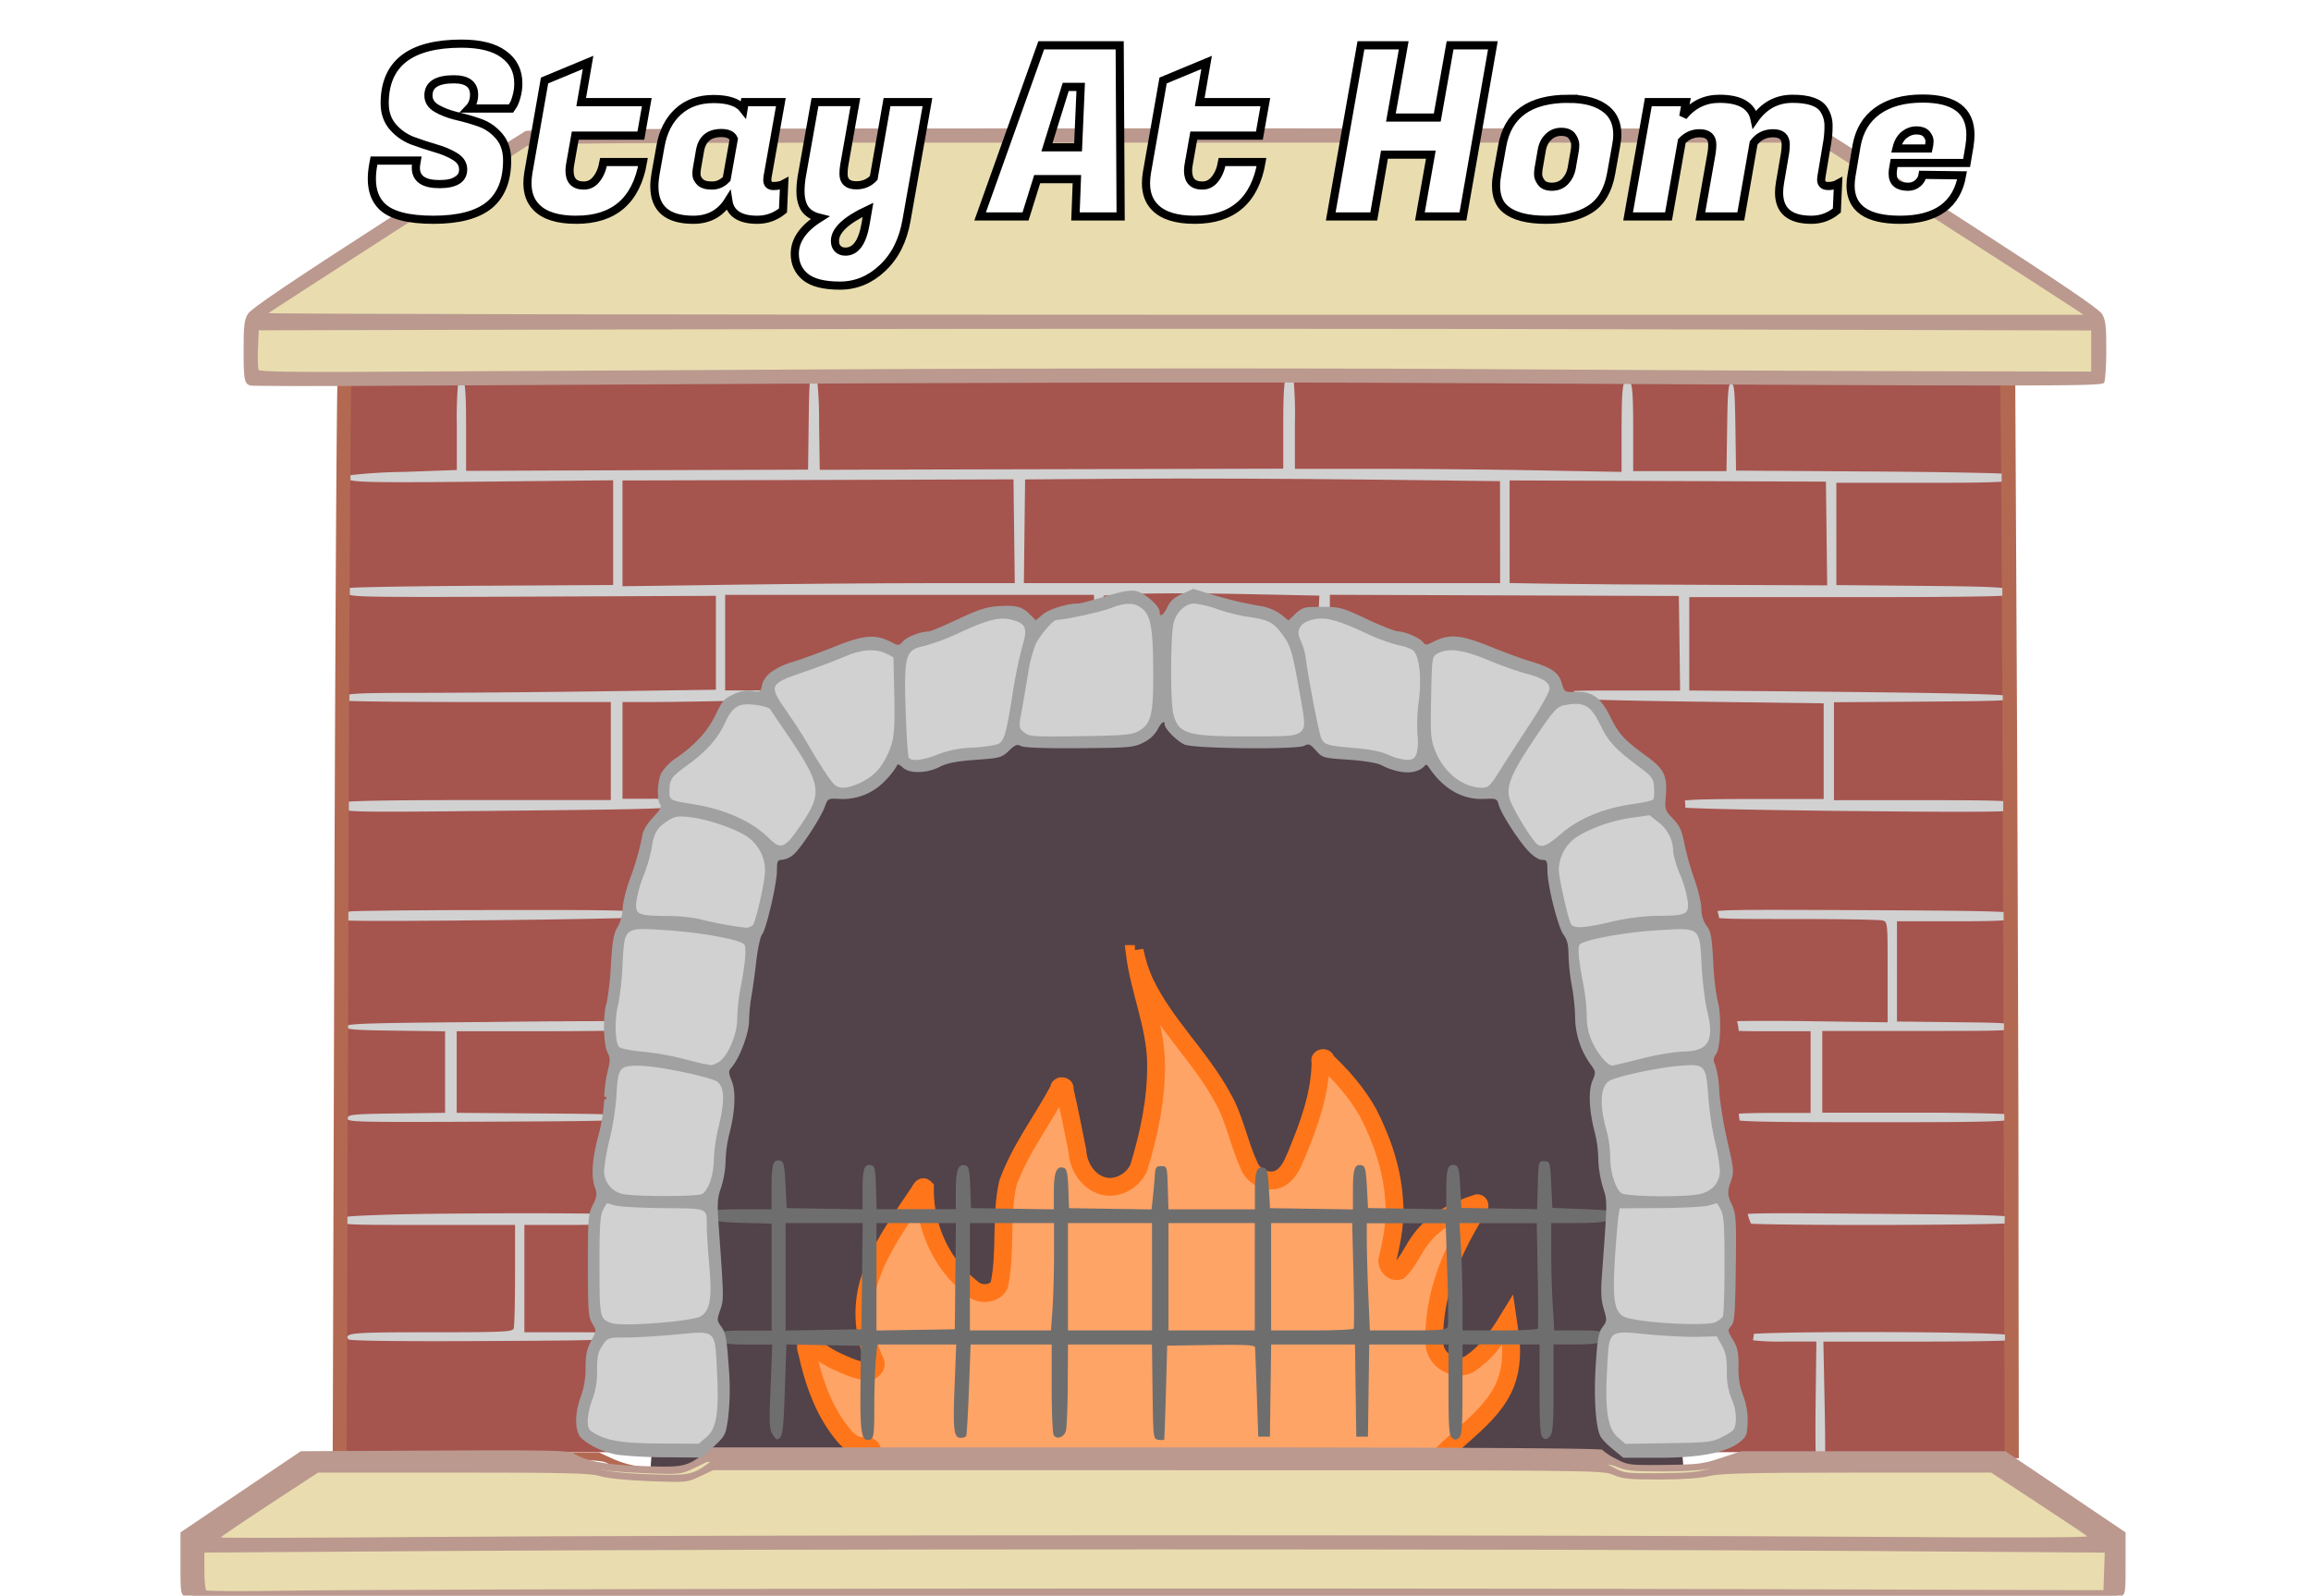 <svg xmlns="http://www.w3.org/2000/svg" version="1.1" id="svg906" viewBox="0 0 712.8 492.321"><defs id="defs817"><filter id="filter950" color-interpolation-filters="sRGB"><feFlood flood-opacity=".498" flood-color="#000" result="flood" id="feFlood940"/><feComposite in="flood" in2="SourceGraphic" operator="in" result="composite1" id="feComposite942"/><feGaussianBlur in="composite1" stdDeviation="0" result="blur" id="feGaussianBlur944"/><feOffset dx="6" dy="6" result="offset" id="feOffset946"/><feComposite in="SourceGraphic" in2="offset" operator="over" result="composite2" id="feComposite948"/></filter><filter id="filter986" color-interpolation-filters="sRGB"><feFlood flood-opacity=".498" flood-color="#000" result="flood" id="feFlood976"/><feComposite in="flood" in2="SourceGraphic" operator="in" result="composite1" id="feComposite978"/><feGaussianBlur in="composite1" stdDeviation="0" result="blur" id="feGaussianBlur980"/><feOffset dx="6" dy="6" result="offset" id="feOffset982"/><feComposite in="SourceGraphic" in2="offset" operator="over" result="composite2" id="feComposite984"/></filter><filter id="filter998" color-interpolation-filters="sRGB"><feFlood flood-opacity=".498" flood-color="#000" result="flood" id="feFlood988"/><feComposite in="flood" in2="SourceGraphic" operator="in" result="composite1" id="feComposite990"/><feGaussianBlur in="composite1" stdDeviation="0" result="blur" id="feGaussianBlur992"/><feOffset dx="6" dy="6" result="offset" id="feOffset994"/><feComposite in="SourceGraphic" in2="offset" operator="over" result="composite2" id="feComposite996"/></filter><filter id="filter1094" color-interpolation-filters="sRGB"><feFlood flood-opacity=".498" flood-color="#000" result="flood" id="feFlood1084"/><feComposite in="flood" in2="SourceGraphic" operator="in" result="composite1" id="feComposite1086"/><feGaussianBlur in="composite1" stdDeviation="0" result="blur" id="feGaussianBlur1088"/><feOffset dx="-.3" dy="7.4" result="offset" id="feOffset1090"/><feComposite in="SourceGraphic" in2="offset" operator="over" result="composite2" id="feComposite1092"/></filter><filter id="filter1094-4" color-interpolation-filters="sRGB"><feFlood flood-opacity=".498" flood-color="#000" result="flood" id="feFlood1084-6"/><feComposite in="flood" in2="SourceGraphic" operator="in" result="composite1" id="feComposite1086-2"/><feGaussianBlur in="composite1" stdDeviation="0" result="blur" id="feGaussianBlur1088-6"/><feOffset dx="-.3" dy="7.4" result="offset" id="feOffset1090-7"/><feComposite in="SourceGraphic" in2="offset" operator="over" result="fbSourceGraphic" id="feComposite1092-5"/><feColorMatrix result="fbSourceGraphicAlpha" in="fbSourceGraphic" values="0 0 0 -1 0 0 0 0 -1 0 0 0 0 -1 0 0 0 0 1 0" id="feColorMatrix1450"/><feFlood id="feFlood1452" flood-opacity=".498" flood-color="#000" result="flood"/><feComposite in2="fbSourceGraphic" id="feComposite1454" in="flood" operator="in" result="composite1"/><feGaussianBlur id="feGaussianBlur1456" in="composite1" stdDeviation="0" result="blur"/><feOffset id="feOffset1458" dx="-4.4" dy="-4.1" result="offset"/><feComposite in2="offset" id="feComposite1460" in="offset" operator="atop" result="composite2"/></filter><style id="style815">.cls-1{fill:#a6544e}.cls-3{fill:#d1d1d1}.cls-8{fill:#bb998f}.cls-9{fill:#e9ddaf}</style></defs><g id="Layer_2" data-name="Layer 2" transform="translate(59.4 33.596)"><g id="Layer_2-2" data-name="Layer 2"><g id="Bricks" filter="url(#filter998)"><path class="cls-1" id="rect819" fill="#a6544e" d="M41.52 72.87h512.09v335.56H41.52z"/><path id="path92" d="M557.18 337.63v-9.07c0-23.1-.11-54.09-.22-85.08v-.58c-.1-29.11-.21-58.19-.34-80.66l-.44-84.6-26.64-.17c-14.65-.09-70.86-.47-124.92-.86-18.48-.13-43.39-.2-71.58-.22h-1.64c-44.52 0-97 .06-145.11.23h-1.67c-42 .15-80.51.36-107.42.6h-.86c-23 .21-37.34.44-37.61.68-.27.24-.73 75.2-1 166.58l-.51 166.14h41.16c36.61 0 41.44.13 43.45 1.17l1.25.62c3.57 1.67 6.41 2.09 15.13 2.51 12.88.62 16.11.26 20.77-2.35l3.84-2.16h270.59l3.19 1.7 1.29.69c3.67 2 5.51 2.45 10.07 2.72 7.41.43 18.64-1 22.8-3 1.44-.67 2.42-1.05 6.53-1.29 3.27-.21 8.51-.32 17.54-.42h2.7l18.16-.17 41.59-.36zm-42.3 70.83H476.64l-6.44 2.21a45.74 45.74 0 01-14.28 2.66c-10.24.59-13.72 0-18.25-3l-3.67-2.57H163.87l-3.29 1.55A26.47 26.47 0 00156 412c-1 .85-3.54 1.14-11.16 1.29-11.27.21-16.09-.45-21.63-3l-3.9-1.78H41.52l.23-70.51v-2.25l.1-30v-.67l.09-27.37v-1l.1-32.32v-.23-2.48c0-10.64.07-21 .1-31.11v-2.78c0-10.79.08-21.19.13-31.07v-2c0-10.92.1-21.2.15-30.67v-2.16c.07-12.72.14-23.92.21-33.2v-1.58c.13-17.41.25-27.62.35-27.71.26-.25 12.41-.46 32.81-.63h1.93c25.59-.2 63.36-.35 106.59-.44h2.32c44.82-.09 95.34-.13 144.17-.1h2.72c36 0 71 .08 102 .16h1.82c66 .19 113.66.53 114.16 1 .1.1.22 10.1.34 27.18v2.5c.07 9.19.13 20.25.2 32.79v2.42c.05 9.48.11 19.76.16 30.68v1.56c0 9.89.09 20.3.13 31.1v3.1c0 10.1.07 20.53.1 31.19v2.58l.1 31.79v2.09l.08 25.89v1.92l.09 29.45v2.32l.1 34.21V374l.11 34.49z" fill="#b36951"/><path class="cls-3" d="M552.8 306.12c-4.8.45-16.26.52-40.25.52-26.84 0-37.63-.11-41.41-.53-.1-.77-.17-1.48-.23-2.11 2.19-.15 6.08-.24 10.39-.24h11.76v-25.2h-13c-4.28 0-7.2 0-9.18-.1a19 19 0 00-.49-3c4.41-.11 12.7-.11 22 0l24.43.35v-15.5c0-15.46 0-15.49-1.62-15.93-.89-.24-13-.44-27-.44-14.4 0-20.63 0-23.33-.3a54.7 54.7 0 00-.52-2.15c3.24-.45 13.35-.41 44.88-.28 25.16.11 37.71.25 43.36.57v2.58c-3 .21-7.85.28-15.08.28H519.7v30.93l17.81.2c8.31.09 12.78.16 15.19.37v2.09c-3.44.23-10.84.25-26.47.25h-29.57v25.2h28.62c12.29 0 23.1.18 27.51.43z" id="path822" fill="#d1d1d1"/><path class="cls-3" d="M552.9 337.89c-15.3.54-63.95.6-78.16.08a11.07 11.07 0 01-1.07-3.06c4.46-.27 14.94-.22 40 0 22.35.17 33.72.3 39.27.71z" id="path824" fill="#d1d1d1"/><path class="cls-3" d="M525.88 374.32H497l.36 18c.14 6.74.21 12.79.19 16.1h-2.93c-.08-3.25-.09-9.49 0-16.39l.22-17.72h-10.06a74.64 74.64 0 01-9.5-.39 17.56 17.56 0 00.28-2c12-.81 66.55-.69 77.44.2V374c-4.42.2-15 .32-27.12.32z" id="path826" fill="#d1d1d1"/><path class="cls-3" d="M96.34 338.32v33.12h13.74c7.11 0 10.56 0 12.17.26a9.91 9.91 0 00.34 1.67c-2.43.56-10.76.64-39.71.78-26.61.12-40.6-.07-40.89-.54-1.21-2 1.23-2.17 25.52-2.17 22.21 0 25.13-.13 25.52-1.14.24-.63.43-8.08.43-16.56v-15.42h-27c-15.1 0-21.78 0-24.71-.29v-2.25c1.86-.23 5.21-.37 11.21-.58 15.49-.55 62.18-.62 71.58-.19a7.65 7.65 0 01-1.09 3.1c-2.86.12-7.62.21-12.76.21z" id="path828" fill="#d1d1d1"/><path class="cls-3" d="M127.8 275.48c0 .09 0 .17-.07.24a14.38 14.38 0 00-.51 2.57c-4.47.16-14.22.27-25.17.27H75.46v25.18l26.1.19c17.5.12 23.54.25 25.38.74v1c-2.4.55-11.67.67-42.33.8-35.9.16-42 .13-42.74-.7v-.67c.48-.88 2.73-1 15.08-1.17l14.93-.19v-25.15l-15.3-.2c-9.49-.12-13.27-.25-14.62-.67v-1c2.35-.58 11.72-.76 43.23-1 19.67-.25 36.71-.31 42.61-.24z" id="path830" fill="#d1d1d1"/><path class="cls-3" d="M133.56 242c-.13.49-.25 1-.35 1.42-8.67.59-81.78 1.4-91.16 1v-.23-2.48c.12 0 .24-.06.37-.09 1.24-.25 22.28-.45 46.76-.45 30.62-.05 41.42.04 44.38.83z" id="path832" fill="#d1d1d1"/><path class="cls-3" d="M552.47 207.56c-3.84-.22-11.14-.28-24.58-.28h-27.63v-30.22l27.9-.19c13.39-.09 20.5-.18 24.18-.41v-1.56c-8-.57-30.67-.9-85-1.36l-11.7-.1v-28.8h49.64c26 0 40.89-.13 46.92-.42v-2.42c-3.73-.39-11-.52-24.58-.64l-26.62-.24v-31.56h26.55c14 0 21-.07 24.44-.35v-2.5c-6.26-.26-22-.52-40-.64l-41.93-.27-.19-13.42c-.17-11.36-.36-13.42-1.28-13.42s-1.11 2.07-1.27 13.5l-.2 13.5h-28.78V93.34c0-9.75-.17-13.67-.88-15h-1.82c-.7 1.35-.87 5.28-.88 15.16V106l-25.38-.47c-14-.26-36.64-.48-50.4-.48H334v-14a122.13 122.13 0 00-.36-13h-2.72c-.39 2.32-.52 6.59-.52 13.53V105l-67 .16c-36.83.08-69 .16-71.46.18h-4.5l-.2-14.15a125.68 125.68 0 00-.53-13h-2.32c-.21 2.22-.28 6.24-.37 13.11l-.18 14-52.74.18-52.74.19V92.16c0-7.4-.14-11.55-.54-13.57h-1.93a127.46 127.46 0 00-.39 12.94v13.88l-16.39.59a161.17 161.17 0 00-16.41 1v1.58c3.08.71 13.43.7 40.88.42l40.14-.42v32.31l-40.63.23c-20.31.12-37.45.4-40.6.66v2.16c2.18.69 12.09.72 56.4.53l56.52-.24v28.97l-34.68.48c-19.08.26-44.63.48-56.79.48-13.32 0-19.23.11-21.6.5v2c5 .2 21.06.34 39.76.34H123v30.24H82c-22.43 0-35.45.16-39.81.49v2.78c3.64.45 15 .39 50.41 0 34.51-.34 47.11-.52 51-1.27a17.06 17.06 0 01.25-1.92 58 58 0 00-8.63-.48h-8.61V177h8.1c9.36 0 30.82-.44 41.54-.79a8 8 0 012.5-2.7c-1.86-.08-4.51-.1-8.29-.1h-12.2v-29.49H272l.21 5.58c.05 1.31.11 2.33.19 3.12h.67a9.77 9.77 0 001.57-.28c.06-.72.11-1.61.15-2.71l.21-5.47 9.1-.49c5-.27 20-.27 33.27 0l24.17.49-.24 5a36.42 36.42 0 00.06 5.59 5.58 5.58 0 013.32-1c.07-1.08.1-2.44.1-4.13v-5.71l53.82.18 53.82.19.2 14.58.19 14.58h-19c-6.32 0-10.8 0-13.89.15a6.26 6.26 0 012 2.54c7.5.27 19.95.54 34.17.73l41 .54v29.52h-21.81c-12.09 0-18.28.12-21 .46a15.22 15.22 0 01.14 2.23c6 .36 24.6.73 49.56 1 29.31.3 42.81.34 48.48.07.02-1.06.02-2.09.01-3.12z" id="path834" fill="#d1d1d1"/><path class="cls-1" d="M221.1 140.32c-14.56 0-41.78.22-60.5.48l-34 .47v-32.63l56.88-.15c31.29-.08 58.42-.16 60.3-.18h3.42l.2 16 .19 16z" id="path836" fill="#a6544e"/><path class="cls-1" d="M397.3 140.32H250.4l.38-32 32-.23c17.63-.12 50.59 0 73.26.27l41.22.49z" id="path838" fill="#a6544e"/><path class="cls-1" d="M413 140.5l-12.78-.21v-31.66l48.78.18 48.78.19.2 16 .19 16-36.19-.16c-19.98-.05-41.98-.22-48.98-.34z" id="path840" fill="#a6544e"/></g><path d="M460.13 422.66H141q7.32-95.9 14.66-191.81a169.71 169.71 0 0139-35.4c66.26-43.31 158.56-35.12 219.48 5.55a184.92 184.92 0 0129.56 24.57q8.22 98.55 16.43 197.09z" id="path843" fill="#524249"/><g id="Fire"><path d="M290.639 260.74c1.472 11.483 6.47 22.355 6.54 34.043.104 10.87-2.192 21.607-5.365 31.953-1.928 4.326-7.373 7.11-11.905 5.248-4.224-1.638-6.759-6.117-7.006-10.507-1.29-6.335-2.494-12.689-3.967-18.985.514-1.144-1.865-1.374-1.631-.164-5.19 9.75-12.084 18.636-15.846 29.11-2.299 10.336-.48 21.075-2.64 31.43-1.443 2.872-5.632 3.167-8.01 1.32-3.813-2.975-7.166-6.587-9.578-10.798-3.61-6.17-5.46-13.341-5.358-20.484-.812-.825-1.421.692-1.77 1.272-5.885 8.806-12.338 17.521-15.519 27.758-2.342 8.081-1.693 17.034 2 24.615.682 1.84-1.58 3.52-3.265 2.852-3.455-.433-6.587-2.095-9.718-3.51-2.718-1.4-5.225-3.195-7.484-5.252-1.196.172-1.04 1.728-.676 2.559 2.05 9.322 5.196 18.742 11.459 26.129 1.525 1.849 3.789 3.64 6.343 3.108 1.17-.187 2.524.639 2.452 1.923 1.117 4.694.673 9.643 2.133 14.27 1.743 2.013 4.62 1.711 7 2.14 36.777 4.609 73.99 4.194 110.91 1.737 17.722-1.342 35.566-3.366 52.532-8.903 1.02-.313 2.565-.857 2.453-2.174-.329-1.574-1.5-3.27-.577-4.854 2.964-3.438 6.566-6.236 9.876-9.322 4.45-3.997 8.807-8.449 11-14.127 1.906-4.973 2.016-10.488 1.174-15.734-.16-1.253-.313-2.481-.5-3.727-3.199 5.24-6.909 10.46-12.196 13.767-4.458 2.122-10.367-1.571-10.465-6.496-.245-5.263.441-10.549 1.694-15.655 2.374-9.525 6.978-18.312 12.128-26.6.317-.576-.265-1.34-.896-.959-6.457 2.058-12.861 5.378-17.044 10.883-2.451 3.153-3.877 7.044-6.784 9.847-2.002.731-3.934-1.532-3.592-3.456 1.452-6.081 2.66-12.35 2.032-18.63-.647-9.33-3.738-18.352-7.992-26.625-3.415-6.086-8.047-11.4-13.116-16.16.164-1.205-2.19-.82-1.557.273-.065 10.099-3.66 19.715-7.481 28.919-1.183 2.849-2.555 6.063-5.54 7.425-3.631 1.386-7.979-.924-9.173-4.555-3.084-6.694-4.298-14.14-8-20.568-6.785-12.589-17.735-22.44-23.924-35.391-1.494-3.18-2.564-6.553-3.24-10l.089 1.055z" id="path847" fill="#ffa467" stroke="#ff761a" stroke-width="5.5" stroke-miterlimit="4" stroke-dasharray="none" stroke-opacity="1"/></g><path id="Fence" d="M426.93 343.75c8.7 0 11.81-.74 11.43-2.71-.21-1.09-1.43-1.3-9.59-1.61l-9.35-.36-.36-7.2c-.36-7.11-.39-7.2-2.16-7.2s-1.8 0-2 7.39l-.2 7.4-11.68-.2-11.67-.19-.36-6.48c-.31-5.6-.54-6.5-1.72-6.73-2.06-.39-2.58 1.14-2.59 7.64v6l-12.06-.2-12.06-.19-.36-6.48c-.31-5.6-.54-6.5-1.72-6.73-2.06-.39-2.58 1.14-2.59 7.64v6l-12.78-.2-12.78-.19-.36-6.12c-.31-5.25-.55-6.15-1.72-6.37-2-.39-2.58 1.13-2.59 7.27v5.58H301l-.21-6.66c-.2-6.57-.23-6.66-2-6.66-1.59 0-1.82.33-2 2.88-.1 1.58-.37 4.58-.59 6.67l-.42 3.8-12.73-.2-12.72-.19-.21-6c-.16-4.45-.48-6.08-1.27-6.38-2.28-.87-3.2 1.16-3.2 7.06v5.69l-12.78-.2-12.78-.19-.21-6.34c-.16-4.77-.47-6.43-1.27-6.74-2.32-.89-3.2 1.15-3.2 7.4v6H211l-.21-6.66c-.18-5.84-.37-6.68-1.56-6.91-2.06-.39-2.58 1.14-2.59 7.64v6l-11.7-.2-11.7-.19-.36-7.2c-.32-6.31-.53-7.22-1.72-7.45-2.1-.4-2.58 1.16-2.59 8.35v6.66h-8.92c-7.15 0-9.09.22-9.83 1.11-1.79 2.16.34 2.83 9.78 3.09l9 .23v33h-7.85c-6.58 0-7.91.19-8.29 1.17-1 2.49.87 3.15 8.76 3.15h7.57l-.52 13c-.46 11.53-.38 13.2.7 14.84 1.08 1.64 1.35 1.71 2.23.83.88-.88 1.13-4.36 1.48-14.86l.47-13.84 11.49.2 11.5.2-.14 13.26c-.13 14 .38 16.65 3.08 15.62 1-.39 1.19-1.81 1.19-10 0-5.26.21-11.75.47-14.42l.45-4.86h24.35l-.5 12.49c-.55 13.79-.27 16.31 1.84 16.31a2.42 2.42 0 001.72-.54c.18-.3.57-6.78.86-14.4l.52-13.86h25v13.5c0 7.42.29 13.93.62 14.47.94 1.48 3.2.68 3.76-1.34.28-1 .54-7.38.57-14.21l.08-12.42h25.89l.19 14.58c.2 14.5.21 14.58 1.82 14.81a3.85 3.85 0 001.76 0c.08-.13.32-6.71.54-14.63l.4-14.4 13.5-.2c10.51-.15 13.52 0 13.59.72.05.5.29 6.91.54 14.24l.45 13.32h3.6l.19-14.22.2-14.22h25.86l.19 14.22.2 14.22h3.6l.19-14.22.2-14.22h24.45v13.95c0 11.52.19 14.11 1.08 14.85.89.74 1.3.71 2.16 0 .86-.71 1.08-3.33 1.08-14.85v-13.97h23.76v13.95c0 11.05.21 14.12 1 14.78.79.66 1.27.57 2.16-.32.89-.89 1.16-3.23 1.16-14.79v-13.62h7.11c7.4 0 9.41-.77 8.47-3.23-.34-.88-1.88-1.09-7.89-1.09H420l-.47-7.68c-.26-4.22-.47-11.67-.47-16.56v-8.88zM206.3 376.51l-11.7.19-11.7.2v-33.15h23.78zm28.8 0l-12.1.19-12.06.2v-33.15h24.5zm30.6-22.79c0 5.48-.21 12.93-.47 16.56l-.47 6.59h-25v-33.12h25.94zm30.24 23.15H270v-33.12h25.92zm31.68 0H301v-33.12h26.64zm30.49-.55c-.19.3-6 .55-12.9.55h-12.55v-33.12h25l.4 16c.21 8.81.24 16.25.05 16.57zm29-.56c-.36.93-2.28 1.11-12.22 1.11h-11.77l-.47-10.87c-.26-6-.47-13.45-.47-16.56v-5.64h24.32l.5 15.4c.31 8.5.36 15.95.13 16.56zm27.79.57c-.15.29-5.43.54-11.75.54H391.7V368c0-4.89-.22-12.34-.47-16.56l-.47-7.67h23.82l.31 16c.17 8.81.18 16.23.03 16.56z" fill="#6e6e6e"/><g transform="matrix(1.01 0 0 1.023 1.016 -8.024)" id="Base-6" stroke-width=".984" filter="url(#filter1094-4)"><path class="cls-8" d="M557.28 409.37h-80.64l-6.12 2c-5.58 1.85-7.12 2-17.28 2.13-10.87.1-11.26.05-14.89-1.86a19 19 0 01-4.19-2.7c-.3-.49-44.78-.73-136.18-.73H162.26L160 410c-5.47 4.09-6.35 4.27-18.83 3.85-11.5-.4-17.36-1.46-21.09-3.84-1.37-.88-7.92-1-42.48-.84l-40.85.2-18.39 12.24L0 433.85v9.34c0 9.23 0 9.34 1.8 10.24 1.41.72 12.26.84 51.12.57 118.61-.82 269.62-1 398.52-.4 104.7.46 139.4.41 140.76-.22 1.78-.82 1.8-.91 1.8-10.18v-9.35z" id="path851-9" fill="#bb998f" stroke-width=".984"/><path class="cls-9" d="M24 423.15l15-9.82h41.71c35.3 0 42.24.17 45.29 1.1 2.2.67 8.08 1.27 15.18 1.54 11.46.44 11.62.42 15.61-1.46l4-1.91H298c135.55 0 137.19 0 140.51 1.44 2.87 1.23 4.94 1.44 14.28 1.43 7 0 12.45-.39 15.24-1.06 3.5-.85 12.09-1.05 45.66-1.07h41.35l14.45 9.47c7.95 5.21 14.78 9.78 15.18 10.16.4.38-22.58.51-63.72.19-35.45-.27-136.21-.5-223.92-.5-87.71 0-188.4.24-223.74.52S9 433.53 9 433.34c0-.19 6.75-4.79 15-10.19z" id="path853-8" fill="#e9ddaf" stroke-width=".984"/><path class="cls-9" d="M589.88 443.82l-.2 5.79-108.36-.32c-59.6-.18-180.13-.24-267.84-.14-87.71.1-170.5.37-184 .6-13.5.23-24.73.18-25-.12-.27-.3-.54-3-.54-6.07V438l75.06-.48c96.6-.66 339.36-.66 436 0l75.09.51z" id="path855-7" fill="#e9ddaf" stroke-width=".984"/></g><g id="Base" filter="url(#filter1094)"><path class="cls-8" d="M557.28 409.37h-80.64l-6.12 2c-5.58 1.85-7.12 2-17.28 2.13-10.87.1-11.26.05-14.89-1.86a19 19 0 01-4.19-2.7c-.3-.49-44.78-.73-136.18-.73H162.26L160 410c-5.47 4.09-6.35 4.27-18.83 3.85-11.5-.4-17.36-1.46-21.09-3.84-1.37-.88-7.92-1-42.48-.84l-40.85.2-18.39 12.24L0 433.85v9.34c0 9.23 0 9.34 1.8 10.24 1.41.72 12.26.84 51.12.57 118.61-.82 269.62-1 398.52-.4 104.7.46 139.4.41 140.76-.22 1.78-.82 1.8-.91 1.8-10.18v-9.35z" id="path851" fill="#bb998f"/><path class="cls-9" d="M24 423.15l15-9.82h41.71c35.3 0 42.24.17 45.29 1.1 2.2.67 8.08 1.27 15.18 1.54 11.46.44 11.62.42 15.61-1.46l4-1.91H298c135.55 0 137.19 0 140.51 1.44 2.87 1.23 4.94 1.44 14.28 1.43 7 0 12.45-.39 15.24-1.06 3.5-.85 12.09-1.05 45.66-1.07h41.35l14.45 9.47c7.95 5.21 14.78 9.78 15.18 10.16.4.38-22.58.51-63.72.19-35.45-.27-136.21-.5-223.92-.5-87.71 0-188.4.24-223.74.52S9 433.53 9 433.34c0-.19 6.75-4.79 15-10.19z" id="path853" fill="#e9ddaf"/><path class="cls-9" d="M589.88 443.82l-.2 5.79-108.36-.32c-59.6-.18-180.13-.24-267.84-.14-87.71.1-170.5.37-184 .6-13.5.23-24.73.18-25-.12-.27-.3-.54-3-.54-6.07V438l75.06-.48c96.6-.66 339.36-.66 436 0l75.09.51z" id="path855" fill="#e9ddaf"/></g><g id="Stone_Lining" data-name="Stone Lining"><path d="M478.28 397a21.49 21.49 0 01-1.44-8.88c0-4.56-.31-6-1.75-8.4-1.64-2.7-1.67-2.95-.53-4.21a3.27 3.27 0 00.72-1.63 17.56 17.56 0 00.28-2c.22-2.49.32-6.71.42-14.16.2-15.24.11-16.71-1.24-19.77a11.07 11.07 0 01-1.07-3.06 8.63 8.63 0 01.73-3.71c1.09-3.33 1.05-3.77-1-12.71a124.85 124.85 0 01-2.21-12.35c-.1-.77-.17-1.48-.23-2.11 0-.33 0-.64-.06-.92a33 33 0 00-1.21-8c-.74-1.6-.69-2.19.28-3.58 1.09-1.55 1.46-8.24 1-13a19 19 0 00-.49-3c0-.18-.09-.34-.14-.5a76.08 76.08 0 01-1.3-11.69c-.42-7.85-.71-9.48-2.07-11.31a8.73 8.73 0 01-1.59-5.23 18 18 0 00-.44-3.06 54.7 54.7 0 00-.52-2.15c-.35-1.33-.77-2.72-1.23-4a92.13 92.13 0 01-3.09-11c-.74-3.92-1.42-5.4-3.48-7.56-2.5-2.61-2.56-2.81-2.21-7.19.07-.81.1-1.54.11-2.21a15.22 15.22 0 00-.14-2.23c-.45-3-2.06-4.85-5.81-7.59-7.06-5.15-8.58-6.8-11.26-12.17-3-6.08-5.61-7.94-10.76-7.76-3.38.12-3.41.1-4.27-2.77a6.81 6.81 0 00-.36-1 6.26 6.26 0 00-2-2.54c-1.54-1.18-3.95-2.14-7.79-3.28-2.17-.64-7.65-2.66-12.16-4.49-8.91-3.6-12.45-3.87-17.38-1.32-2 1.05-2.35 1.05-3.1.06-1-1.34-5.61-3.32-7.71-3.32-.83 0-5.13-1.7-9.56-3.78-7.66-3.59-8.33-3.78-13.94-3.78-1.51 0-2.65 0-3.55.07a5.58 5.58 0 00-3.32 1 12.21 12.21 0 00-1.19 1l-2.22 2.13-2.23-1.84a15.07 15.07 0 00-6.34-2.62 116.06 116.06 0 01-15.34-3.65l-5.43-1.64-3.38 1.5c-2.45 1.08-3.71 2.2-4.6 4.06-1.26 2.65-2.4 3.36-2.4 1.51 0-1.85-4.74-5.93-7.37-6.42-1.74-.33-4.52.17-9.51 1.7-2.62.81-5.18 1.51-6.8 1.89a9.77 9.77 0 01-1.57.28h-.67c-3.33.21-8.28 1.83-10.12 3.37l-2.15 1.81-1.9-1.89c-2.37-2.38-4.15-2.82-9.79-2.47-3.54.23-6.14 1.08-12.42 4.05-4.38 2.06-8.43 3.76-9 3.76-2.36 0-6.55 1.6-7.83 3-1.28 1.4-1.47 1.4-3.63.28-4.89-2.53-8.35-2.26-17.33 1.32-4.55 1.82-10.44 4-13.09 4.78a22 22 0 00-6.38 2.94 8 8 0 00-2.5 2.7 5.56 5.56 0 00-.59 1.59c-.42 2.07-.6 2.17-2.9 1.74a9.45 9.45 0 00-5.77 1c-2.91 1.28-3.58 2-5.62 6.3-2.43 5.08-6.4 9.43-12.27 13.43a15.48 15.48 0 00-4.51 4.6 10.06 10.06 0 00-.74 2.49 17.06 17.06 0 00-.25 1.92c-.16 2.14 0 4.26.6 5.17.6.91-.1 1.87-2.15 4.1a14.71 14.71 0 00-3.13 4.71 83.39 83.39 0 01-4 14.26c-.51 1.41-1 3-1.36 4.39-.13.49-.25 1-.35 1.42a18.23 18.23 0 00-.52 3.33 12.29 12.29 0 01-1.55 5.64c-1.25 2.12-1.65 4.34-2.08 11.74a86.05 86.05 0 01-1.26 11.4c0 .09 0 .17-.07.24a14.38 14.38 0 00-.51 2.57c-.56 4.32-.26 10.8.77 12.78.92 1.78.92 2.51 0 6.09a42.65 42.65 0 00-1 7.51c.54.14.72.32.72.53 0 .21-.19.33-.74.46a53.21 53.21 0 01-1.8 11.19c-1.94 7.26-2.27 12.52-1 16.05a5.16 5.16 0 01.41 2.07 7.65 7.65 0 01-1.09 3.1v.08c-1.42 2.79-1.53 4.11-1.53 18.69 0 8.47.06 12.51.37 14.82a9.91 9.91 0 00.34 1.67 6.21 6.21 0 00.64 1.4c1.33 2.17 1.32 2.23-.36 5.38-1.33 2.49-1.71 4.31-1.71 8.24a25.32 25.32 0 01-1.44 8.84c-1.59 4.19-1.87 8.62-.88 11.25a4.37 4.37 0 001.06 1.69 16.91 16.91 0 003.18 2.26 25.82 25.82 0 008.16 2.87 142.5 142.5 0 0014.88.74l10.93.08 3.67-3.42a30.82 30.82 0 002.29-2.27 6.26 6.26 0 001.44-2.67 38.14 38.14 0 00.73-4.24 78.88 78.88 0 00.11-15.66c-.56-8.29-.92-10.24-2.19-12-1.45-2-1.47-2.21-.42-5.22 1.15-3.27 1.15-3.59-.42-25.42-.55-7.57-.46-9.06.74-12.53a29.87 29.87 0 001.35-8 39.65 39.65 0 011.13-8.34c1.83-7 2.11-13.21.75-16.47-1-2.45-1-3-.14-4 2.51-2.78 5.46-10.53 5.51-14.47a52.53 52.53 0 01.71-7.56c.37-2 1.05-6.84 1.5-10.8.45-3.96 1.27-7.7 1.79-8.31 1.29-1.51 4.59-15.72 4.59-19.76 0-2.88.19-3.25 1.62-3.27a6.88 6.88 0 003.49-1.62c2.3-1.95 8.51-11.48 9.7-14.88.85-2.42 1-2.48 4.5-2.29a17.92 17.92 0 0014.13-5.7 23.76 23.76 0 003.43-4.32c.3-.86.66-.79 2 .39 2.14 1.91 7.39 1.76 11.45-.31 2.23-1.14 5.12-1.7 11-2.12 7.52-.54 8-.68 10.23-2.8 1.91-1.85 2.55-2.1 3.69-1.46.9.51 7.19.74 18 .66 15.67-.11 16.81-.22 19.8-1.74a9.89 9.89 0 004.32-3.92c1.1-2.22 2.22-3.07 2.22-1.68s3.95 5.31 6.17 6.24c3 1.27 34.64 1.58 36.92.36 1.33-.72 1.81-.53 3.59 1.48 2 2.24 2.26 2.31 10 2.82 4.65.31 8.79 1 10 1.6 4 2.07 8.11 2.82 10.73 1.95a5.77 5.77 0 002.82-1.66c.25-.57.68-.41 1.3.52 4.46 6.63 10.38 10 17 9.69 3.8-.17 4-.09 4.51 1.81.71 2.67 6 10.95 9.18 14.3 1.5 1.6 3.21 2.7 4.19 2.7 1.47 0 1.65.35 1.65 3.18 0 4.63 3.24 17.58 5 19.94 1.12 1.5 1.5 3.1 1.5 6.2a65.17 65.17 0 001.08 9.81 65.11 65.11 0 01.99 10.17 25.36 25.36 0 005 14.14c1.37 1.92 1.38 2.17.29 4.78-1.3 3.11-1 9.38.83 16.16a37.62 37.62 0 011 8 35.11 35.11 0 001.39 8.51c1.46 4.7 1.48 3.24-.3 27.73-.35 4.86-.2 7.36.62 10 1 3.34 1 3.61-.4 5.53-1.25 1.69-1.59 3.65-2.11 12-.52 8.35-.16 16 .85 19.95a8.67 8.67 0 00.68 1.88 13.77 13.77 0 002.24 2.49c.51.49 1.07 1 1.62 1.43l3.13 2.56h10.73c12.93 0 21-1.56 25.21-4.85a9.9 9.9 0 001.53-1.5 3.39 3.39 0 00.58-1.36 22.26 22.26 0 00-1.06-11.45z" id="path858" fill="#a1a1a1"/><path class="cls-3" d="M126.58 339.77a10.36 10.36 0 011.27-2.13c.09 0 1.23.31 2.54.69 1.31.38 8 .74 14.89.81 14 .14 13.32-.14 13.32 5.58 0 1.85.35 7.41.79 12.36.9 10.21.16 14.06-3 15.61-1 .47-5.46 1.2-10 1.62-8.78.82-15.5.92-17.28.26-3.52-1.29-3.6-1.69-3.6-17.63-.03-12.08.19-15.47 1.07-17.17z" id="path860" fill="#d1d1d1"/><path class="cls-3" d="M158.47 409.82l-2.33 2-11.55-.06c-11.75-.07-16.19-.73-20.37-3-2-1.11-2.34-1.66-2.34-4.12a21.89 21.89 0 011.44-6.49 23.89 23.89 0 001.44-8.92c0-4.3.3-5.71 1.66-7.71 1.64-2.43 1.68-2.45 7.38-2.47 3.15 0 10.1-.43 15.44-.93 12.41-1.16 11.86-1.66 12.52 11.53.64 12.64-.16 17.52-3.29 20.17z" id="path862" fill="#d1d1d1"/><path class="cls-3" d="M162.2 314.24a52.38 52.38 0 00-1.43 9.89c0 4.67-1.7 9.61-3.65 10.66-1.56.83-20.85.8-24.43 0a7.3 7.3 0 01-5.77-7.12 62.63 62.63 0 011.74-9.86 88.92 88.92 0 002.08-13.31c.47-8.81.84-9.3 7.06-9.3 4.58 0 18 2.6 23.07 4.46 3.19 1.13 3.58 5.48 1.33 14.58z" id="path864" fill="#d1d1d1"/><path class="cls-3" d="M169 271.19a60 60 0 00-1 9.43c0 5.18-3.23 12.38-6.15 13.71a8.47 8.47 0 01-2 .74 13.74 13.74 0 00-2-.4c-1-.17-4.23-1-7.2-1.77a80.09 80.09 0 00-11.67-2c-3.45-.3-6.77-.95-7.38-1.46-1.34-1.11-1.5-8.92-.28-13.35a83.24 83.24 0 001.27-11.71c.66-12.15.25-11.82 13.38-11 11.09.71 23.26 3 24.21 4.44.72 1.11.29 5.76-1.18 13.37z" id="path866" fill="#d1d1d1"/><path class="cls-3" d="M172.83 251.78a3 3 0 01-2.26.84 115.23 115.23 0 01-14.49-2.72 49.31 49.31 0 00-9.36-.88c-9.39-.11-10.12-.42-9.88-4.14a35.73 35.73 0 012.24-8.24 48.81 48.81 0 002.56-8.8c.63-4.4 1.73-6.2 5-8.25 2.17-1.34 3.15-1.5 6.69-1.08 5.7.67 14.14 3.55 17.83 6.09a12.7 12.7 0 015.4 10.4c.04 3.08-2.77 15.58-3.73 16.78z" id="path868" fill="#d1d1d1"/><path class="cls-3" d="M187.7 220.8c-5 7.4-6.22 7.91-9.85 4.28-5.31-5.31-13.61-9-23.55-10.59-7.07-1.11-7.22-1.19-7.22-3.92 0-3.69.54-4.49 5.41-8 5.84-4.16 9.44-8.19 11.66-13 2.4-5.25 4.17-6.33 9.39-5.72 2.25.27 4.32.88 4.61 1.36.29.48 2.19 3.3 4.23 6.27 11.7 17.07 12.11 19.35 5.32 29.32z" id="path870" fill="#d1d1d1"/><path class="cls-3" d="M214.58 198.75c-2.12 4.74-4.75 7.46-9.06 9.36-3.62 1.6-5.87 1.74-7.45.47-1.14-.9-5-6.75-8.69-13.27-1.09-1.9-3.78-6.05-6-9.22-5.79-8.35-5.67-8.64 5.07-12.33 4.75-1.63 10.55-3.82 12.87-4.86 4.81-2.16 9.53-2.45 12.73-.8l2.12 1.1.18 7.72c.38 14.8.15 17.53-1.77 21.83z" id="path872" fill="#d1d1d1"/><path class="cls-3" d="M253 180c-2 12.65-2.66 14.94-4.42 15.88-.8.43-4.44 1-8.07 1.19a32.7 32.7 0 00-10.74 2.11c-4.35 1.8-8.08 2.2-8.86 1-.25-.41-.63-5.35-.84-11-.77-20.93-.46-22.19 5.71-23.51a67.24 67.24 0 0010.63-4c9-4.17 12.58-5.05 16.44-4 4.21 1.13 4.76 2.58 3.08 8.1A142.26 142.26 0 00253 180z" id="path874" fill="#d1d1d1"/><path class="cls-3" d="M291.68 192c-2.06 1.12-4.56 1.34-17.92 1.53-14.52.22-15.63.14-17.26-1.18-1.63-1.32-1.72-1.48-.82-6.35.5-2.71 1.39-8 2-11.68a42.8 42.8 0 012.43-9.36c1.52-2.91 5.35-7.3 6.38-7.3 2.41 0 13.38-2.38 16.52-3.58 4.81-1.85 7.41-1.84 9.78 0 2.75 2.17 3.43 5.91 3.51 19.29.05 13.73-.62 16.42-4.62 18.63z" id="path876" fill="#d1d1d1"/><path class="cls-3" d="M341.32 192.52c-1.32.93-4.1 1.12-16 1.09-18.47 0-21.18-.84-22.77-6.71-1-3.54-.93-24 0-28.18.8-3.41 3.64-6.12 6.43-6.12a33.29 33.29 0 017.15 1.76 59.4 59.4 0 008.59 2.23c7 1 8.39 1.6 11.14 5.21s3.25 5.11 5.58 18.16c1.87 10.31 1.86 11.18-.12 12.56z" id="path878" fill="#d1d1d1"/><path class="cls-3" d="M378.21 182.72a54.42 54.42 0 00-.4 10.55 15 15 0 01-.28 5.64c-.59 1.56-1.19 1.93-3.09 1.92a16.9 16.9 0 01-5.6-1.53c-2.12-1-5.66-1.72-10.26-2.1-8.52-.71-9.46-1-10.44-3-.7-1.47-3.81-17.48-4.83-24.9a19.18 19.18 0 00-1.49-5.18c-1.61-3.12-.4-5.46 3.34-6.47 3.91-1.05 7.47-.19 16.52 4a59.06 59.06 0 0010.25 3.82 13.25 13.25 0 014.43 1.51c2.01 1.66 2.79 8.28 1.85 15.74z" id="path880" fill="#d1d1d1"/><path class="cls-3" d="M471.42 339.77c.89 1.71 1.1 5.07 1.09 17.1 0 8.24-.25 15.33-.54 15.77a7.16 7.16 0 01-2.1 1.62c-2.48 1.3-20.52.5-27.16-1.21-4.31-1.1-5-4.91-3.81-21.37.31-4.35.73-8.94.92-10.2l.35-2.28 12.48-.08c6.87-.05 13.58-.4 14.92-.78 1.34-.38 2.5-.7 2.59-.7a11.14 11.14 0 011.26 2.13z" id="path882" fill="#d1d1d1"/><path class="cls-3" d="M397.48 209.43c-5.78-.12-11.64-4.81-14.21-11.38-1.38-3.52-1.49-5-1.26-16.46.26-12.46.29-12.61 2-13.57 3.26-1.8 7.75-1.2 15.78 2.11a111.28 111.28 0 0011.09 4c1.13.28 2.12.56 3 .85a15.05 15.05 0 012.15.89c1.73.85 2.5 1.81 2.5 3 0 .94-2.67 5.78-5.94 10.75-3.27 4.97-7.47 11.47-9.34 14.46-3.14 4.98-3.59 5.4-5.77 5.35z" id="path884" fill="#d1d1d1"/><path class="cls-3" d="M414.09 226.22c-2.47-2.94-7.22-11-7.87-13.4-1.17-4.21.66-8.28 9.56-21.3 4-5.85 5.2-7.12 7.11-7.5 6.29-1.26 8.36-.13 11.4 6.23 2.36 4.93 4.58 7.33 11.59 12.54 4.38 3.26 4.7 3.68 4.91 6.62.12 1.73 0 3.41-.36 3.72-.36.31-3.06.91-6.07 1.32-8.92 1.22-16.84 4.48-22.12 9.08-4.8 4.19-6.44 4.73-8.15 2.69z" id="path886" fill="#d1d1d1"/><path class="cls-3" d="M425.15 251.48c-1-1.87-3.75-14.33-3.75-16.84a12.58 12.58 0 014.93-9.6c4.17-2.89 11.21-5.45 17.38-6.32l5.66-.8 2.91 2.3a11.44 11.44 0 014.4 9.19 34.2 34.2 0 002.21 7.09 34.49 34.49 0 012.34 8.46c.16 3.61-.65 3.95-9.71 4a69.49 69.49 0 00-12.24 1.46c-10.07 2.38-13.28 2.58-14.13 1.06z" id="path888" fill="#d1d1d1"/><path class="cls-3" d="M431.94 288.33a17.48 17.48 0 01-1.9-8.23 61.8 61.8 0 00-1-9.52c-1.46-7.53-1.87-11.67-1.25-12.68.92-1.49 13.68-3.86 24.23-4.5 13.17-.79 12.79-1.11 13.43 11a111.12 111.12 0 001.28 11.73c.11.64.22 1.22.33 1.72 0 .21.09.39.13.57 2.26 9.23.33 12.37-7.61 12.41A73.33 73.33 0 00447 293c-4.73 1.19-8.82 2.15-9.09 2.15-1.41.01-4.3-3.3-5.97-6.82z" id="path890" fill="#d1d1d1"/><path class="cls-3" d="M437.29 299.71c3-1.43 15.11-4 21.4-4.48 7.87-.62 8.08-.39 8.84 9.82a99.16 99.16 0 002.06 13.74 50.11 50.11 0 011.49 8.78c0 3.61-2.31 6.34-6.12 7.21-4.59 1.07-22.8.84-24.29-.29-1.86-1.41-3.43-6.55-3.43-11.21a33.39 33.39 0 00-1-7.64c-2.47-8.55-2.08-14.4 1.05-15.93z" id="path892" fill="#d1d1d1"/><path class="cls-3" d="M472.16 409.55c-3.45 1.81-4.14 1.9-16.92 2.1l-13.32.21-2.31-2c-3.08-2.66-4-8.1-3.33-20.61.65-12.81.15-12.36 12.5-11.18 5.33.52 12.32.87 15.51.78l5.81-.16 1.57 2.8c1.21 2.16 1.57 4 1.57 8a20.8 20.8 0 001.49 8.62 14.68 14.68 0 011.27 6.49c-.22 2.87-.47 3.18-3.84 4.95z" id="path894" fill="#d1d1d1"/></g><g id="Top_Mantle" data-name="Top Mantle" filter="url(#filter986)"><path class="cls-8" d="M582.92 57.23c-1-1.58-12.93-9.68-41.87-28.35-22.28-14.37-41.56-26.75-42.84-27.5C495.93 0 491.39 0 297.07 0 144.85 0 97.89.2 96.65.86c-.89.47-20.2 12.84-42.91 27.49-29.66 19.13-41.69 27.27-42.66 28.87-1.14 1.87-1.36 3.67-1.35 11.23 0 9.07.24 10.32 2.06 10.9.55.18 20.31.21 43.92.07 173.45-1 258.11-1.21 328.77-.81 184.52 1 198.39 1 199.11-.11.36-.58.67-5.1.67-10 .01-7.6-.21-9.41-1.34-11.27z" id="path897" fill="#bb998f"/><path class="cls-9" d="M56.52 31.71c21.18-13.6 39.29-25.32 40.23-26 1.65-1.25 9.72-1.3 200-1.3H495l38.72 24.94C555 43 573.48 55 574.8 55.88l2.41 1.63H297c-154.14 0-280-.24-279.62-.51.38-.27 17.95-11.68 39.14-25.29z" id="path899" fill="#e9ddaf"/><path class="cls-9" d="M579.6 75.05l-52.92-.13c-29.11-.07-91-.37-137.52-.65-46.52-.28-133.85-.25-194 .07l-145 .76c-25.11.13-35.64 0-35.85-.6a41.12 41.12 0 01-.13-6.5l.22-5.69L155.52 62c77.61-.2 204.78-.2 282.6 0l141.48.36z" id="path901" fill="#e9ddaf"/></g></g></g><g id="text935" style="line-height:1.25;-inkscape-font-specification:'Fugaz One, Normal';font-variant-ligatures:normal;font-variant-caps:normal;font-variant-numeric:normal;font-feature-settings:normal;text-align:start" aria-label="Stay At Home" font-style="normal" font-variant="normal" font-weight="400" font-stretch="normal" font-size="73.333" font-family="Fugaz One" letter-spacing="0" word-spacing="0" writing-mode="lr-tb" text-anchor="start" fill="#fff" fill-opacity="1" stroke="#000" stroke-width="2.513" stroke-miterlimit="4" stroke-dasharray="none" stroke-opacity="1" filter="url(#filter950)"><path id="path904" style="-inkscape-font-specification:'Fugaz One, Normal';font-variant-ligatures:normal;font-variant-caps:normal;font-variant-numeric:normal;font-feature-settings:normal;text-align:start" d="M122.26 45.745q0 5.06 7.26 5.06 7.333 0 7.333-4.546 0-2.42-2.493-3.96-2.494-1.54-6.087-2.567-3.52-1.027-7.113-2.347-3.52-1.393-6.014-4.253-2.493-2.933-2.493-7.26 0-18.407 23.687-18.407 8.653 0 13.053 3.3 4.473 3.227 4.473 9.02 0 2.127-.586 4.107-.514 1.907-1.1 2.713l-.587.88h-12.98q1.613-1.686 1.613-4.253 0-4.767-6.233-4.767-7.847 0-7.847 4.987 0 2.493 2.494 3.96 2.493 1.467 6.013 2.347 3.593.806 7.187 2.053 3.593 1.247 6.086 4.18 2.494 2.86 2.494 7.48 0 9.313-5.574 13.86-5.573 4.473-17.16 4.473-11.586 0-15.84-4.106-3.153-3.08-3.153-8.507 0-2.053.44-4.473l.22-1.174h13.2l-.147.88q-.146.734-.146 1.32z"/><path id="path906" style="-inkscape-font-specification:'Fugaz One, Normal';font-variant-ligatures:normal;font-variant-caps:normal;font-variant-numeric:normal;font-feature-settings:normal;text-align:start" d="M171.718 61.805q-8.506 0-12.246-3.813-2.787-2.787-2.787-7.48 0-1.54.293-3.3l4.987-28.38 13.42-5.573-2.127 12.246h20.24l-1.833 10.34h-20.24l-1.467 8.287q-.293 1.393-.293 2.493 0 4.62 4.4 4.62 2.347 0 3.887-1.98 1.613-1.98 2.2-5.28h12.173q-3.08 17.82-20.607 17.82z"/><path id="path908" style="-inkscape-font-specification:'Fugaz One, Normal';font-variant-ligatures:normal;font-variant-caps:normal;font-variant-numeric:normal;font-feature-settings:normal;text-align:start" d="M230.666 49.485q0 1.907 1.906 1.907 1.98 0 3.3-.733l-.366 8.286q-3.52 2.86-7.92 2.86-8.067 0-8.947-5.866-3.667 5.866-10.78 5.866-12.027 0-12.027-10.34 0-1.76.367-3.886l1.54-8.58q1.173-6.6 5.353-10.487 4.254-3.96 11-3.96 6.82 0 9.24 3.153l.367-2.2h11.147l-4.107 23.1q-.073.44-.073.88zm-21.707-3.52q-.147.66-.147 1.834 0 1.173 1.1 2.346 1.1 1.1 3.667 1.1 2.64 0 4.547-2.053l2.2-12.32q-.807-1.833-3.814-1.833-5.646 0-6.6 5.426z"/><path id="path910" style="-inkscape-font-specification:'Fugaz One, Normal';font-variant-ligatures:normal;font-variant-caps:normal;font-variant-numeric:normal;font-feature-settings:normal;text-align:start" d="M254.394 45.012q-.22 1.32-.22 2.64 0 3.52 3.96 3.52 3.226 0 5.353-2.273l4.107-23.394h12.466l-6.453 36.447q-1.613 9.313-7.407 14.74-5.72 5.427-13.126 5.427-7.407 0-10.707-2.714-3.227-2.713-3.227-7.113 0-6.233 7.7-11.073-4.18-1.027-5.28-4.18-.66-1.76-.66-3.96t.367-4.474l4.107-23.1h12.466zm.366 26.62q4.767 0 6.234-8.653l.733-4.254q-10.193 4.767-10.193 9.607 0 1.467.806 2.347.88.953 2.42.953z"/><path id="path912" style="-inkscape-font-specification:'Fugaz One, Normal';font-variant-ligatures:normal;font-variant-caps:normal;font-variant-numeric:normal;font-feature-settings:normal;text-align:start" d="M325.714 60.779l.44-11.514h-12.247l-3.593 11.514h-14.007l18.847-52.8h24.2l.293 52.8zm-3.007-39.967l-5.793 18.627h9.606l.807-18.627z"/><path id="path914" style="-inkscape-font-specification:'Fugaz One, Normal';font-variant-ligatures:normal;font-variant-caps:normal;font-variant-numeric:normal;font-feature-settings:normal;text-align:start" d="M362.5 61.805q-8.507 0-12.247-3.813-2.787-2.787-2.787-7.48 0-1.54.294-3.3l4.986-28.38 13.42-5.573-2.126 12.246h20.24l-1.834 10.34h-20.24l-1.466 8.287q-.294 1.393-.294 2.493 0 4.62 4.4 4.62 2.347 0 3.887-1.98 1.613-1.98 2.2-5.28h12.173q-3.08 17.82-20.606 17.82z"/><path id="path916" style="-inkscape-font-specification:'Fugaz One, Normal';font-variant-ligatures:normal;font-variant-caps:normal;font-variant-numeric:normal;font-feature-settings:normal;text-align:start" d="M454.464 7.979l-9.24 52.8h-13.273l3.373-19.067h-14.3l-3.3 19.067h-13.273l9.313-52.8h13.2l-3.96 22.293h14.3l3.96-22.293z"/><path id="path918" style="-inkscape-font-specification:'Fugaz One, Normal';font-variant-ligatures:normal;font-variant-caps:normal;font-variant-numeric:normal;font-feature-settings:normal;text-align:start" d="M477.73 24.479q7.92 0 11.954 3.446 3.153 2.714 3.153 7.554 0 1.613-.367 3.52l-1.54 8.58q-1.393 7.773-6.526 11-5.06 3.226-13.567 3.226-8.507 0-12.467-3.226-2.933-2.42-2.933-7.26 0-1.687.367-3.74l1.54-8.58q2.566-14.52 20.386-14.52zm1.98 15.986q.147-.733.147-1.833 0-1.173-.953-2.567-.954-1.393-3.374-1.393-2.346 0-3.96 1.613-1.613 1.54-2.053 4.18l-.953 5.5q-.147.734-.147 1.907 0 1.1.953 2.42.954 1.32 3.3 1.32 2.42 0 4.034-1.613 1.613-1.687 2.053-4.034z"/><path id="path920" style="-inkscape-font-specification:'Fugaz One, Normal';font-variant-ligatures:normal;font-variant-caps:normal;font-variant-numeric:normal;font-feature-settings:normal;text-align:start" d="M557.917 51.392q1.687 0 3.007-.733l-.367 8.286q-3.447 2.86-7.847 2.86-9.973 0-9.973-8.36 0-1.466.293-3.153l1.54-9.02q.22-1.32.22-2.64 0-3.52-3.886-3.52-3.814 0-6.014 3.007l-3.96 22.66h-12.466l3.446-19.507q.22-1.32.22-2.64 0-3.52-3.96-3.52-3.153 0-5.426 2.42l-4.107 23.247H496.17l6.234-35.274h11.586l-.806 4.4q4.4-5.426 11.146-5.426 9.534 0 10.854 6.306 4.4-6.306 11.733-6.306 7.407 0 9.607 3.3 1.466 2.273 1.466 4.986 0 2.714-.366 4.914l-1.834 10.926q-.073.44-.073.807 0 1.98 2.2 1.98z"/><path id="path922" style="-inkscape-font-specification:'Fugaz One, Normal';font-variant-ligatures:normal;font-variant-caps:normal;font-variant-numeric:normal;font-feature-settings:normal;text-align:start" d="M580.044 61.805q-15.253 0-15.253-10.56 0-1.466.293-3.153l1.54-9.093q1.247-7.04 6.453-10.78 5.28-3.814 13.934-3.814 14.74 0 14.74 11.147 0 1.613-.294 3.52l-.88 5.207h-22.366l-.294 1.686q-.146.88-.146 1.614 0 4.033 4.766 4.033 1.76 0 3.007-1.1t1.467-2.567l12.173.147q-2.42 13.713-19.14 13.713zm8.8-22q.293-1.246.293-2.273 0-1.1-.953-2.2t-3.08-1.1q-2.053 0-3.813 1.393-1.687 1.394-2.347 4.18z"/></g></svg>
